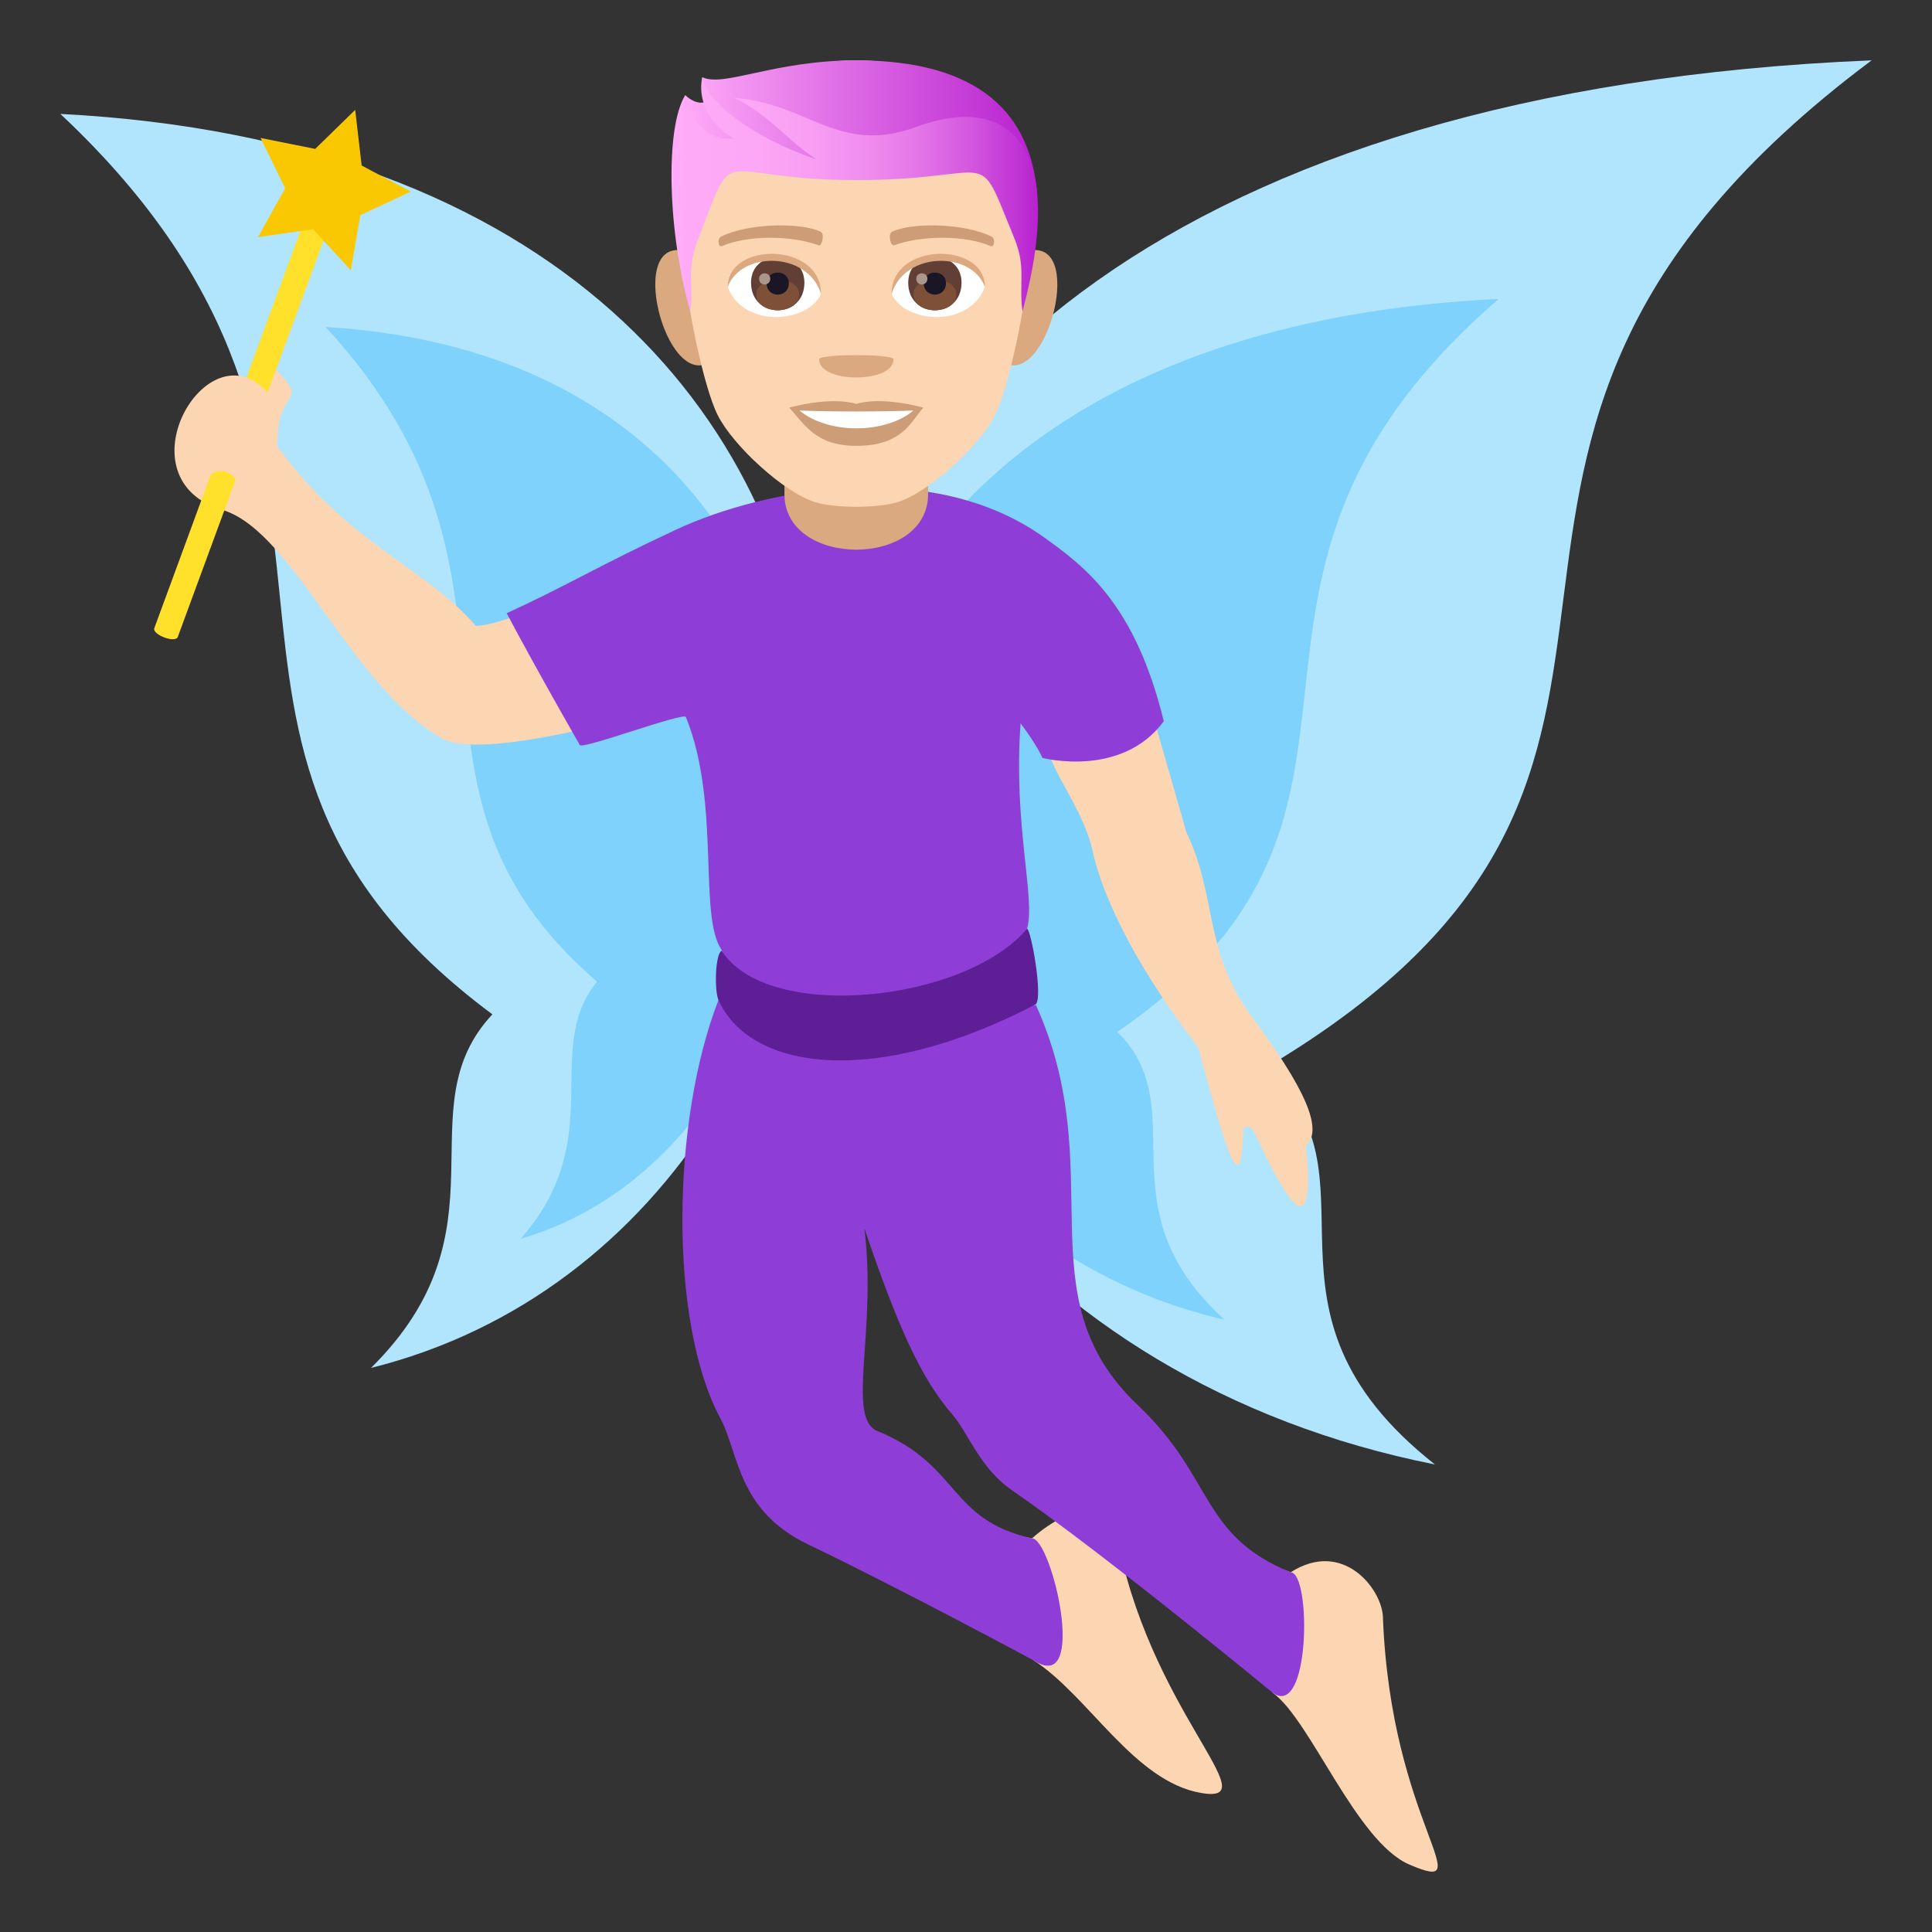 <svg enable-background="new 0 0 64 64" height="64" viewBox="0 0 64 64" width="64" xmlns="http://www.w3.org/2000/svg" xmlns:xlink="http://www.w3.org/1999/xlink"><rect x="0" y="0" width="64" height="64" fill="#333333" stroke="none"/><linearGradient id="a" gradientUnits="userSpaceOnUse" x1="22.614" x2="34.353" y1="4.176" y2="4.176"><stop offset="0" stop-color="#ffabf7"/><stop offset="1" stop-color="#b721cf"/></linearGradient><linearGradient id="b" gradientUnits="userSpaceOnUse" x1="22.243" x2="34.386" y1="6.439" y2="6.439"><stop offset="0" stop-color="#ffabf7"/><stop offset=".211" stop-color="#fda8f6"/><stop offset=".379" stop-color="#f89ef3"/><stop offset=".533" stop-color="#ef8dee"/><stop offset=".677" stop-color="#e375e7"/><stop offset=".816" stop-color="#d357df"/><stop offset=".948" stop-color="#c032d4"/><stop offset="1" stop-color="#b721cf"/></linearGradient><path d="m62 1.999c-46.227 1.9-42.113 41.026-14.467 46.513-6.553-5.17-1.512-9.592-5.648-13.115 17.138-10.142 2.578-20.289 20.115-33.398z" fill="#b1e5fd"/><path d="m49.646 9.903c-29.037 1.381-26.453 29.821-9.086 33.812-4.117-3.756-.951-6.971-3.549-9.533 10.766-7.374 1.62-14.751 12.635-24.279z" fill="#7ed2fc"/><path d="m2 3.774c32.889 1.697 29.963 36.64 10.291 41.54 4.664-4.615 1.076-8.566 4.02-11.713-12.194-9.055-1.834-18.12-14.311-29.827z" fill="#b1e5fd"/><path d="m10.789 10.833c20.658 1.232 18.82 26.636 6.463 30.2 2.932-3.357.678-6.229 2.525-8.516-7.658-6.584-1.15-13.172-8.988-21.684z" fill="#7ed2fc"/><path d="m7.979 13.001 2.189-5.941c.256.117.502.254.729.42l-2.102 5.715c-.27-.067-.541-.132-.816-.194z" fill="#ffe12c"/><path d="m17.666 20.183c-.801.322-1.504.543-1.906.551-1.611-1.9-4.246-2.719-6.578-5.959 0-2.049 1.094-1.334-.039-2.533l-.281.766c-1.996-2.27-4.98 2.912-1.434 3.902 2.316.768 4.24 5.871 7.209 7.545.834.469 3.084.078 5.135-.404-.674-1.259-1.329-2.667-2.106-3.868z" fill="#fcd5b2"/><path d="m7.805 15.892-1.916 5.207c-.08.217-.855-.076-.777-.291l1.879-5.109c.552-.303.814.193.814.193z" fill="#ffe12c"/><path d="m11.621 8.954.317-1.828 1.673-.779-1.631-.864-.214-1.843-1.325 1.293-1.81-.362.816 1.666-.904 1.619 1.826-.265z" fill="#f9c802"/><path d="m36.955 50.639c-.141-.811-1.375-.912-2.77.322-2.791-.633.063 4.045.063 4.045 1.822 1.182 3.318 4.002 5.533 4.387 2.319.404-1.793-2.77-2.826-8.754z" fill="#fcd5b2"/><path d="m45.811 53.566c-.033-.93-1.324-2.59-3.055-1.482-3.006-1.227-.596 3.992-.596 3.992 1.244.885 2.76 4.922 4.518 5.686 2.457 1.06-.61-1.358-.867-8.196z" fill="#fcd5b2"/><path d="m42.756 52.084c-3.006-1.227-2.527-3.135-5.064-5.537-3.828-3.625-.873-7.73-3.379-13.26-6.1 1.512-10.512-.16-10.512-.16-1.572 4.041-1.637 10.707.063 13.859.613 1.137.551 3.045 2.898 4.17 3.049 1.463 7.486 3.85 7.486 3.85 1.822 1.182.592-4.055-.063-4.045-2.791-.633-2.361-2.426-5.117-3.555-1.049-.43-.012-3.305-.434-6.715 1.158 3.41 1.906 4.992 2.914 6.166.547.639.902 1.768 1.979 2.512 3.168 2.193 8.633 6.707 8.633 6.707 1.244.885 1.283-3.965.596-3.992z" fill="#8e3ed6"/><path d="m43.256 37.959c.619-.547-.08-1.973-1.791-4.285-1.613-2.184-1.129-3.958-2.16-6.091l-1.098-3.83c-1.379.188-2.5-.201-3.506.996.158.861 1.148 2.031 1.471 3.346.635 3.024 3.52 6.593 3.52 6.593 1.176 4.451 1.43 4.729 1.5 2.67.33-.186.354.26 1.09 1.619 1.454 2.687.974-1.018.974-1.018z" fill="#fcd5b2"/><path clip-rule="evenodd" d="m23.906 31.471c-.787-1.153-.021-4.845-1.184-7.718-.07-.176-3.439 1.09-3.516.926 0 0-1.426-2.486-2.422-4.365 1.99-.912 3.08-1.59 5.629-2.777 2.947-1.369 8.449-2.381 12.145.244 1.434 1.021 3.051 2.264 3.994 6.111-1.404 1.904-4.023 1.213-4.023 1.213s-.121-.338-.721-1.146c-.248 3.402.508 5.816.213 6.809-.662 2.222-8.949 4.164-10.115.703z" fill="#8e3ed6" fill-rule="evenodd"/><path d="m34.021 30.767c-2.059 2.438-8.592 3.12-10.115.728-.217.107-.244 1.324-.105 1.633 1.068 2.367 5.244 2.896 10.512.139.244-.247-.165-2.5-.292-2.5z" fill="#5d1e96"/><g fill="#dba97f"><path d="m25.986 16.37c0 2.451 4.758 2.451 4.758 0v-2.541h-4.758z"/><path d="m22.615 8.3c-1.922-.346-.422 5.027 1.084 3.545.697-.686-.185-3.383-1.084-3.545z"/><path d="m34.117 8.3c-.9.162-1.783 2.859-1.082 3.545 1.504 1.482 3.006-3.891 1.082-3.545z"/></g><path d="m28.365 1.999c-3.975 0-5.893 3.006-5.65 7.188.047.842.568 3.584 1.061 4.568.506 1.008 2.191 2.561 3.225 2.879.652.205 2.082.205 2.732 0 1.035-.318 2.721-1.871 3.225-2.879.494-.984 1.014-3.727 1.063-4.568.239-4.182-1.677-7.188-5.656-7.188z" fill="#fcd5b2"/><path d="m28.365 13.38c-.895-.262-2.219.125-2.219.125.504.551.873 1.264 2.219 1.264 1.541 0 1.805-.809 2.221-1.264 0 0-1.326-.389-2.221-.125z" fill="#cc9d76"/><path d="m26.484 13.599c.938.785 2.832.789 3.775 0-.999.041-2.767.043-3.775 0z" fill="#fff"/><path d="m29.6 11.903c0 .801-2.467.801-2.467 0 0-.185 2.467-.185 2.467 0z" fill="#dba97f"/><path d="m28.365 1.999c-2.734 0-4.387.904-5.1.557 0 0-.078.465.201.77 0 0-.295.256-.77-.176-.455 1.473.893 2.324 5.668 2.324 4.779 0 3.637-1.162 5.988.879-.231-2.516-1.831-4.354-5.987-4.354z" fill="url(#a)"/><path d="m30.389 4.192c-2.631.973-3.592-.779-6.074-.949 1.184.559 1.758 1.416 2.729 2.035-2.111-.707-3.66-1.92-3.777-2.719 0 0-.352 1.164 1.039 2.035-1.332.123-1.607-1.441-1.607-1.441-.676 1.084-.58 4.576.168 7.164.123-.924-.16-1.307.268-2.42 1.279-3.33.457-1.932 5.234-1.932s3.916-1.273 5.234 1.932c.393.955.143 1.496.268 2.42 1.568-5.841-.689-7.152-3.482-6.125z" fill="url(#b)"/><path d="m32.623 9.511c-.531 1.389-2.691 1.186-3.088.213.301-1.565 2.795-1.698 3.088-.213z" fill="#fff"/><path d="m24.109 9.511c.529 1.389 2.693 1.186 3.088.213-.299-1.565-2.799-1.7-3.088-.213z" fill="#fff"/><path d="m32.844 7.837c-.91-.451-2.648-.475-3.297-.158-.139.061-.047.486.07.447.902-.334 2.359-.342 3.205.029.116.047.16-.256.022-.318z" fill="#cc9d76"/><path d="m23.889 7.837c.908-.451 2.648-.475 3.297-.158.139.061.049.486-.068.447-.904-.334-2.359-.342-3.209.029-.112.047-.159-.256-.02-.318z" fill="#cc9d76"/><path d="m30.086 9.362c0 1.221 1.766 1.221 1.766 0 0-1.133-1.766-1.133-1.766 0z" fill="#613f34"/><path d="m30.262 9.753c0 .699 1.416.699 1.416 0 0-.65-1.416-.65-1.416 0z" fill="#7d5037"/><path d="m30.602 9.382c0 .504.734.504.734 0 0-.471-.734-.471-.734 0z" fill="#1a1626"/><path d="m30.352 9.233c0 .254.369.254.369 0 0-.238-.369-.238-.369 0z" fill="#ab968c"/><path d="m24.879 9.362c0 1.221 1.768 1.221 1.768 0-.001-1.133-1.768-1.133-1.768 0z" fill="#613f34"/><path d="m25.055 9.751c0 .701 1.416.701 1.416 0 0-.648-1.416-.648-1.416 0z" fill="#7d5037"/><path d="m25.396 9.382c0 .504.734.504.734 0 .001-.471-.734-.471-.734 0z" fill="#1a1626"/><path d="m25.146 9.233c0 .254.369.254.369 0 .001-.238-.369-.238-.369 0z" fill="#ab968c"/><path d="m32.623 9.499c0-1.492-3.088-1.492-3.088.236.442-1.418 2.649-1.418 3.088-.236z" fill="#dba97f"/><path d="m24.109 9.499c0-1.492 3.088-1.492 3.088.236-.441-1.418-2.646-1.418-3.088-.236z" fill="#dba97f"/></svg>